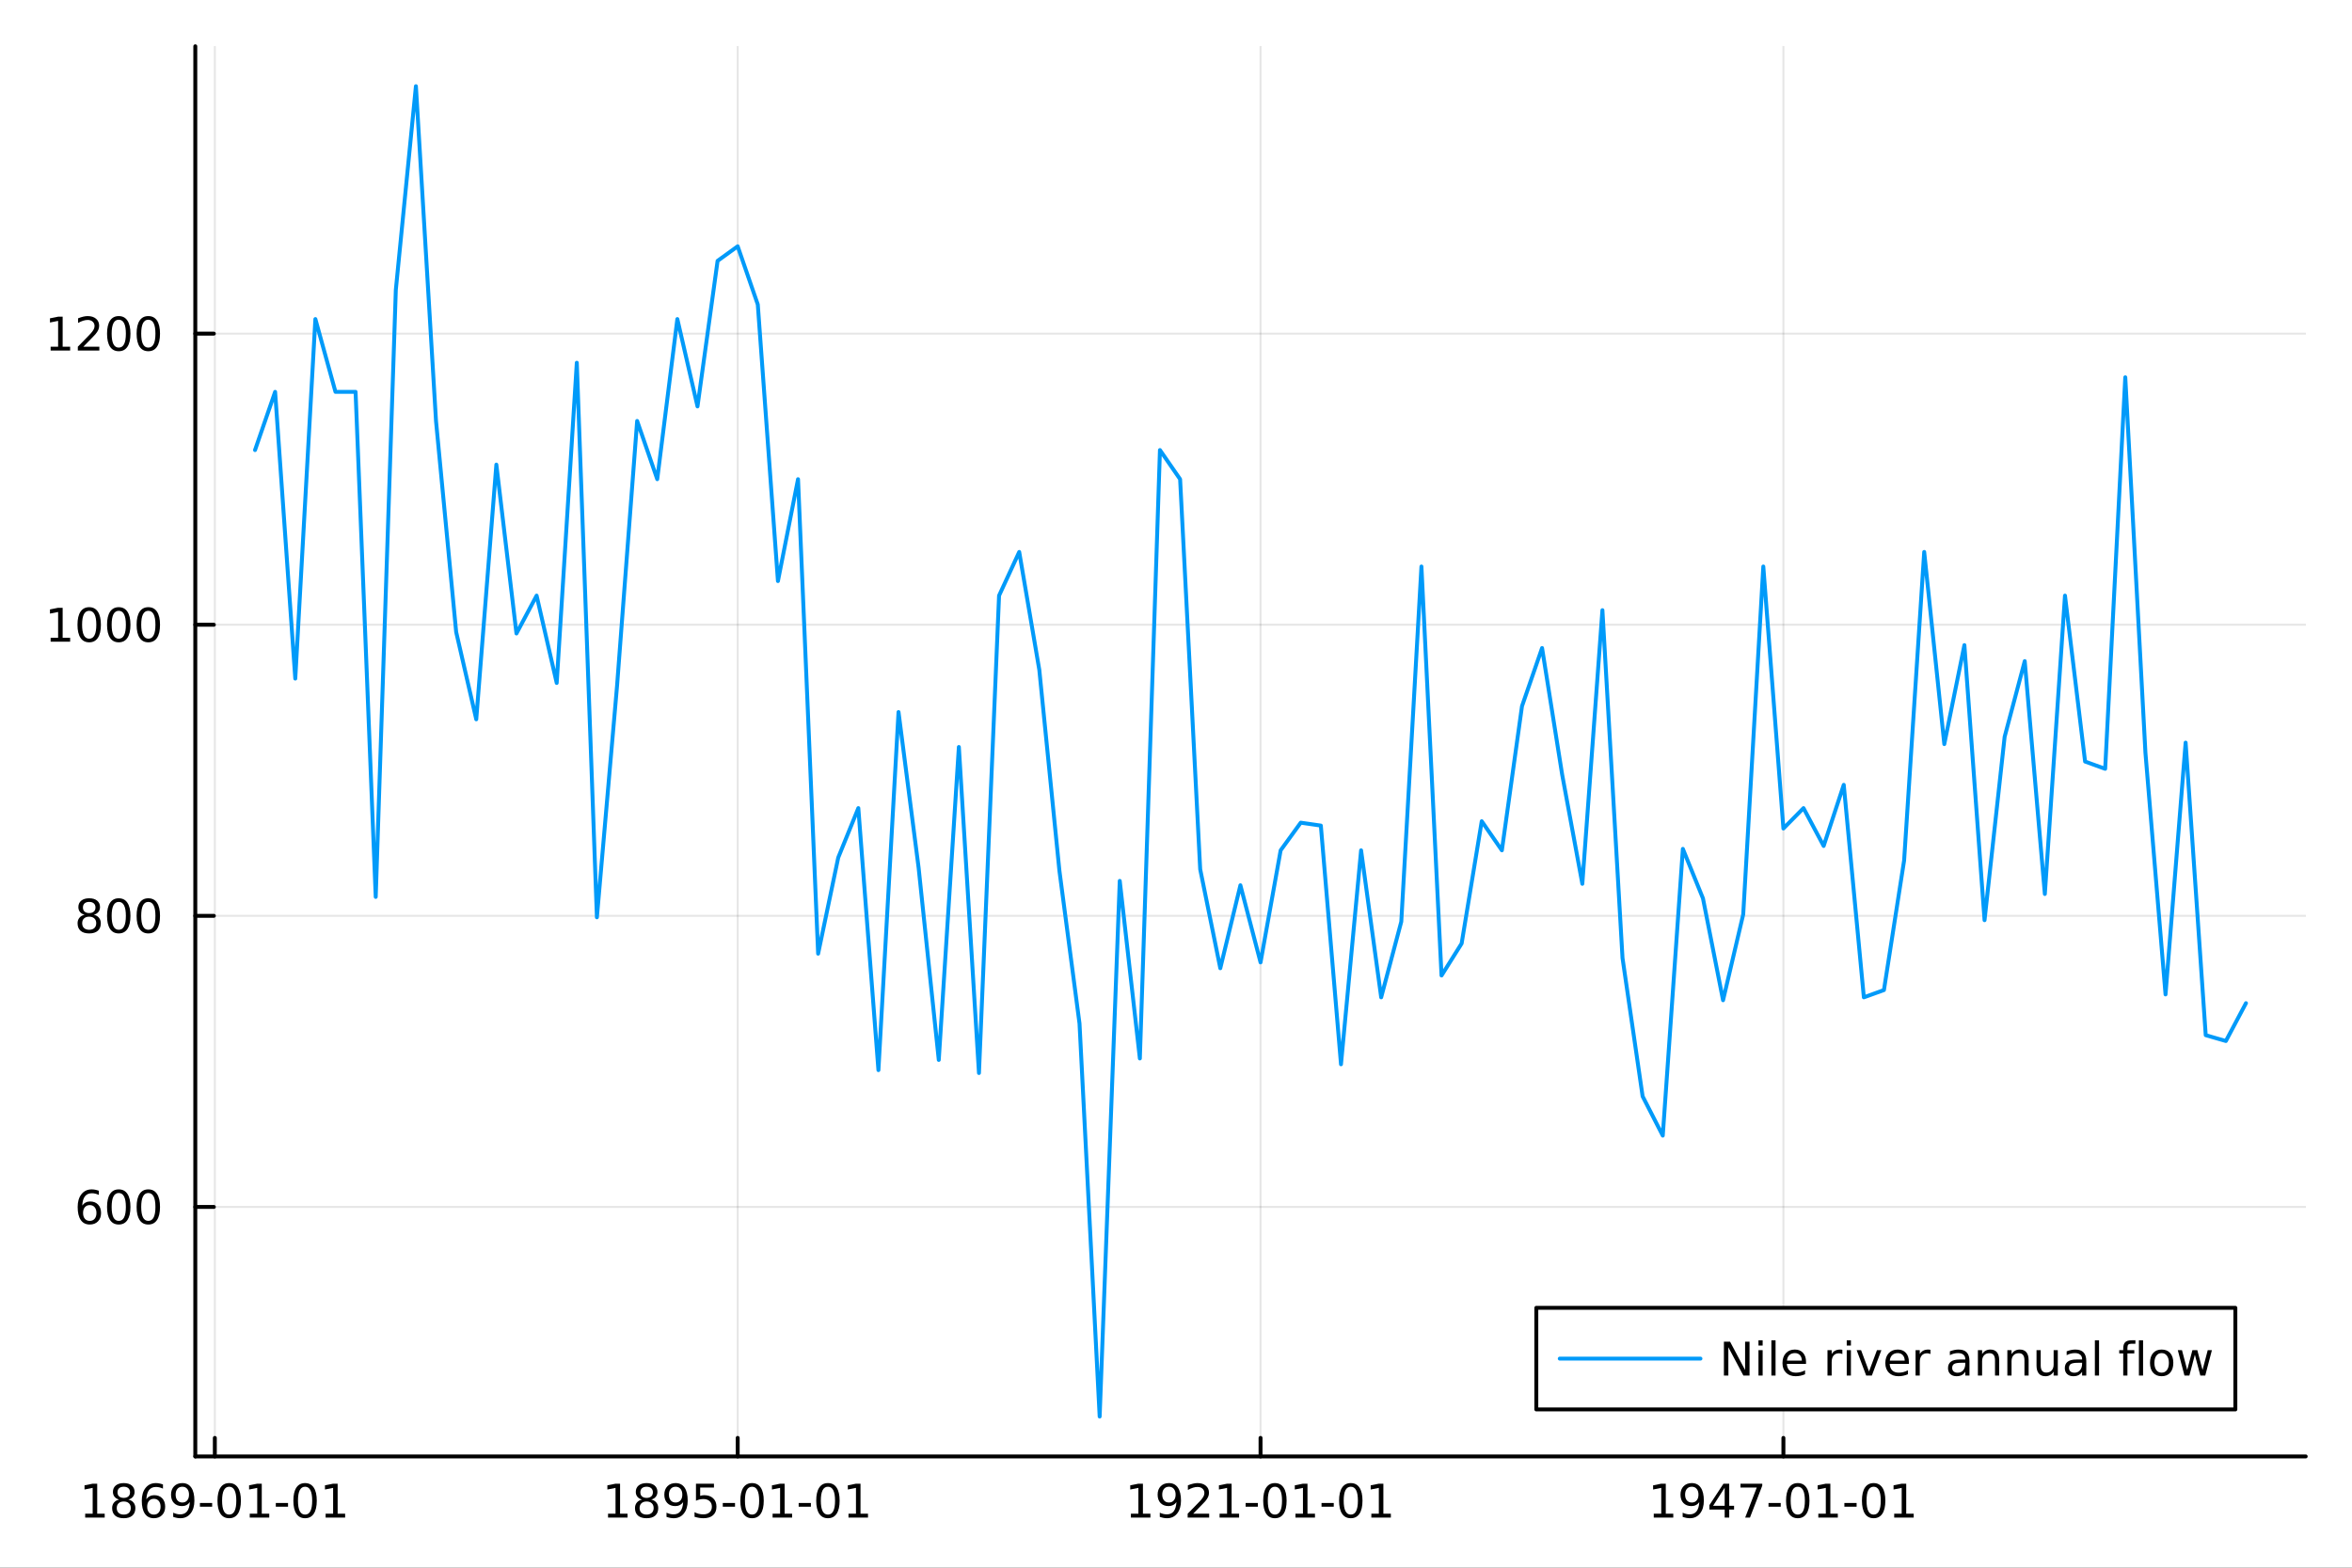 <?xml version="1.0" encoding="utf-8"?>
<svg xmlns="http://www.w3.org/2000/svg" xmlns:xlink="http://www.w3.org/1999/xlink" width="600" height="400" viewBox="0 0 2400 1600">
<rect x="0" y="0" width="2400" height="1600" fill="#333333" stroke="none"/>
<defs>
  <clipPath id="clip000">
    <rect x="0" y="0" width="2400" height="1600"/>
  </clipPath>
</defs>
<path clip-path="url(#clip000)" d="M0 1600 L2400 1600 L2400 0 L0 0  Z" fill="#ffffff" fill-rule="evenodd" fill-opacity="1"/>
<defs>
  <clipPath id="clip001">
    <rect x="480" y="0" width="1681" height="1600"/>
  </clipPath>
</defs>
<path clip-path="url(#clip000)" d="M199.283 1486.45 L2352.76 1486.45 L2352.76 47.244 L199.283 47.244  Z" fill="#ffffff" fill-rule="evenodd" fill-opacity="1"/>
<defs>
  <clipPath id="clip002">
    <rect x="199" y="47" width="2154" height="1440"/>
  </clipPath>
</defs>
<polyline clip-path="url(#clip002)" style="stroke:#000000; stroke-linecap:round; stroke-linejoin:round; stroke-width:2; stroke-opacity:0.1; fill:none" points="219.216,1486.45 219.216,47.244 "/>
<polyline clip-path="url(#clip002)" style="stroke:#000000; stroke-linecap:round; stroke-linejoin:round; stroke-width:2; stroke-opacity:0.1; fill:none" points="752.745,1486.45 752.745,47.244 "/>
<polyline clip-path="url(#clip002)" style="stroke:#000000; stroke-linecap:round; stroke-linejoin:round; stroke-width:2; stroke-opacity:0.1; fill:none" points="1286.27,1486.45 1286.27,47.244 "/>
<polyline clip-path="url(#clip002)" style="stroke:#000000; stroke-linecap:round; stroke-linejoin:round; stroke-width:2; stroke-opacity:0.1; fill:none" points="1819.8,1486.45 1819.8,47.244 "/>
<polyline clip-path="url(#clip002)" style="stroke:#000000; stroke-linecap:round; stroke-linejoin:round; stroke-width:2; stroke-opacity:0.1; fill:none" points="199.283,1231.8 2352.76,1231.8 "/>
<polyline clip-path="url(#clip002)" style="stroke:#000000; stroke-linecap:round; stroke-linejoin:round; stroke-width:2; stroke-opacity:0.1; fill:none" points="199.283,934.707 2352.76,934.707 "/>
<polyline clip-path="url(#clip002)" style="stroke:#000000; stroke-linecap:round; stroke-linejoin:round; stroke-width:2; stroke-opacity:0.1; fill:none" points="199.283,637.608 2352.76,637.608 "/>
<polyline clip-path="url(#clip002)" style="stroke:#000000; stroke-linecap:round; stroke-linejoin:round; stroke-width:2; stroke-opacity:0.1; fill:none" points="199.283,340.51 2352.76,340.51 "/>
<polyline clip-path="url(#clip000)" style="stroke:#000000; stroke-linecap:round; stroke-linejoin:round; stroke-width:4; stroke-opacity:1; fill:none" points="199.283,1486.45 2352.76,1486.45 "/>
<polyline clip-path="url(#clip000)" style="stroke:#000000; stroke-linecap:round; stroke-linejoin:round; stroke-width:4; stroke-opacity:1; fill:none" points="219.216,1486.45 219.216,1467.55 "/>
<polyline clip-path="url(#clip000)" style="stroke:#000000; stroke-linecap:round; stroke-linejoin:round; stroke-width:4; stroke-opacity:1; fill:none" points="752.745,1486.45 752.745,1467.55 "/>
<polyline clip-path="url(#clip000)" style="stroke:#000000; stroke-linecap:round; stroke-linejoin:round; stroke-width:4; stroke-opacity:1; fill:none" points="1286.27,1486.45 1286.27,1467.55 "/>
<polyline clip-path="url(#clip000)" style="stroke:#000000; stroke-linecap:round; stroke-linejoin:round; stroke-width:4; stroke-opacity:1; fill:none" points="1819.8,1486.45 1819.8,1467.55 "/>
<path clip-path="url(#clip000)" d="M86.925 1544.91 L94.564 1544.91 L94.564 1518.55 L86.254 1520.21 L86.254 1515.95 L94.517 1514.29 L99.193 1514.29 L99.193 1544.91 L106.832 1544.91 L106.832 1548.85 L86.925 1548.85 L86.925 1544.91 Z" fill="#000000" fill-rule="nonzero" fill-opacity="1" /><path clip-path="url(#clip000)" d="M126.276 1532.44 Q122.943 1532.44 121.022 1534.22 Q119.124 1536 119.124 1539.13 Q119.124 1542.25 121.022 1544.03 Q122.943 1545.82 126.276 1545.82 Q129.61 1545.82 131.531 1544.03 Q133.452 1542.23 133.452 1539.13 Q133.452 1536 131.531 1534.22 Q129.633 1532.44 126.276 1532.44 M121.601 1530.45 Q118.591 1529.7 116.902 1527.64 Q115.235 1525.58 115.235 1522.62 Q115.235 1518.48 118.175 1516.07 Q121.138 1513.66 126.276 1513.66 Q131.438 1513.66 134.378 1516.07 Q137.318 1518.48 137.318 1522.62 Q137.318 1525.58 135.628 1527.64 Q133.962 1529.7 130.976 1530.45 Q134.355 1531.23 136.23 1533.52 Q138.128 1535.82 138.128 1539.13 Q138.128 1544.15 135.05 1546.83 Q131.994 1549.52 126.276 1549.52 Q120.559 1549.52 117.48 1546.83 Q114.425 1544.15 114.425 1539.13 Q114.425 1535.82 116.323 1533.52 Q118.221 1531.23 121.601 1530.45 M119.888 1523.06 Q119.888 1525.75 121.554 1527.25 Q123.244 1528.76 126.276 1528.76 Q129.286 1528.76 130.976 1527.25 Q132.688 1525.75 132.688 1523.06 Q132.688 1520.38 130.976 1518.87 Q129.286 1517.37 126.276 1517.37 Q123.244 1517.37 121.554 1518.87 Q119.888 1520.38 119.888 1523.06 Z" fill="#000000" fill-rule="nonzero" fill-opacity="1" /><path clip-path="url(#clip000)" d="M157.017 1529.7 Q153.869 1529.7 152.017 1531.86 Q150.188 1534.01 150.188 1537.76 Q150.188 1541.49 152.017 1543.66 Q153.869 1545.82 157.017 1545.82 Q160.165 1545.82 161.994 1543.66 Q163.846 1541.49 163.846 1537.76 Q163.846 1534.01 161.994 1531.86 Q160.165 1529.7 157.017 1529.7 M166.299 1515.05 L166.299 1519.31 Q164.54 1518.48 162.735 1518.04 Q160.952 1517.6 159.193 1517.6 Q154.563 1517.6 152.11 1520.72 Q149.679 1523.85 149.332 1530.17 Q150.698 1528.15 152.758 1527.09 Q154.818 1526 157.295 1526 Q162.503 1526 165.512 1529.17 Q168.545 1532.32 168.545 1537.76 Q168.545 1543.08 165.397 1546.3 Q162.249 1549.52 157.017 1549.52 Q151.022 1549.52 147.85 1544.94 Q144.679 1540.33 144.679 1531.6 Q144.679 1523.41 148.568 1518.55 Q152.457 1513.66 159.008 1513.66 Q160.767 1513.66 162.549 1514.01 Q164.355 1514.36 166.299 1515.05 Z" fill="#000000" fill-rule="nonzero" fill-opacity="1" /><path clip-path="url(#clip000)" d="M176.739 1548.13 L176.739 1543.87 Q178.498 1544.7 180.304 1545.14 Q182.11 1545.58 183.846 1545.58 Q188.475 1545.58 190.906 1542.48 Q193.359 1539.36 193.707 1533.01 Q192.364 1535.01 190.304 1536.07 Q188.244 1537.13 185.744 1537.13 Q180.559 1537.13 177.526 1534.01 Q174.517 1530.86 174.517 1525.42 Q174.517 1520.1 177.665 1516.88 Q180.813 1513.66 186.045 1513.66 Q192.04 1513.66 195.188 1518.27 Q198.359 1522.85 198.359 1531.6 Q198.359 1539.77 194.471 1544.66 Q190.605 1549.52 184.054 1549.52 Q182.295 1549.52 180.489 1549.17 Q178.684 1548.82 176.739 1548.13 M186.045 1533.48 Q189.193 1533.48 191.021 1531.32 Q192.873 1529.17 192.873 1525.42 Q192.873 1521.7 191.021 1519.54 Q189.193 1517.37 186.045 1517.37 Q182.897 1517.37 181.045 1519.54 Q179.216 1521.7 179.216 1525.42 Q179.216 1529.17 181.045 1531.32 Q182.897 1533.48 186.045 1533.48 Z" fill="#000000" fill-rule="nonzero" fill-opacity="1" /><path clip-path="url(#clip000)" d="M204.008 1533.96 L216.484 1533.96 L216.484 1537.76 L204.008 1537.76 L204.008 1533.96 Z" fill="#000000" fill-rule="nonzero" fill-opacity="1" /><path clip-path="url(#clip000)" d="M233.868 1517.37 Q230.257 1517.37 228.429 1520.93 Q226.623 1524.47 226.623 1531.6 Q226.623 1538.71 228.429 1542.27 Q230.257 1545.82 233.868 1545.82 Q237.503 1545.82 239.308 1542.27 Q241.137 1538.71 241.137 1531.6 Q241.137 1524.47 239.308 1520.93 Q237.503 1517.37 233.868 1517.37 M233.868 1513.66 Q239.679 1513.66 242.734 1518.27 Q245.813 1522.85 245.813 1531.6 Q245.813 1540.33 242.734 1544.94 Q239.679 1549.52 233.868 1549.52 Q228.058 1549.52 224.98 1544.94 Q221.924 1540.33 221.924 1531.6 Q221.924 1522.85 224.98 1518.27 Q228.058 1513.66 233.868 1513.66 Z" fill="#000000" fill-rule="nonzero" fill-opacity="1" /><path clip-path="url(#clip000)" d="M254.841 1544.91 L262.479 1544.91 L262.479 1518.55 L254.169 1520.21 L254.169 1515.95 L262.433 1514.29 L267.109 1514.29 L267.109 1544.91 L274.748 1544.91 L274.748 1548.85 L254.841 1548.85 L254.841 1544.91 Z" fill="#000000" fill-rule="nonzero" fill-opacity="1" /><path clip-path="url(#clip000)" d="M281.438 1533.96 L293.914 1533.96 L293.914 1537.76 L281.438 1537.76 L281.438 1533.96 Z" fill="#000000" fill-rule="nonzero" fill-opacity="1" /><path clip-path="url(#clip000)" d="M311.299 1517.37 Q307.688 1517.37 305.859 1520.93 Q304.053 1524.47 304.053 1531.6 Q304.053 1538.71 305.859 1542.27 Q307.688 1545.82 311.299 1545.82 Q314.933 1545.82 316.738 1542.27 Q318.567 1538.71 318.567 1531.6 Q318.567 1524.47 316.738 1520.93 Q314.933 1517.37 311.299 1517.37 M311.299 1513.66 Q317.109 1513.66 320.164 1518.27 Q323.243 1522.85 323.243 1531.6 Q323.243 1540.33 320.164 1544.94 Q317.109 1549.52 311.299 1549.52 Q305.488 1549.52 302.41 1544.94 Q299.354 1540.33 299.354 1531.6 Q299.354 1522.85 302.41 1518.27 Q305.488 1513.66 311.299 1513.66 Z" fill="#000000" fill-rule="nonzero" fill-opacity="1" /><path clip-path="url(#clip000)" d="M332.271 1544.91 L339.91 1544.91 L339.91 1518.55 L331.599 1520.21 L331.599 1515.95 L339.863 1514.29 L344.539 1514.29 L344.539 1544.91 L352.178 1544.91 L352.178 1548.85 L332.271 1548.85 L332.271 1544.91 Z" fill="#000000" fill-rule="nonzero" fill-opacity="1" /><path clip-path="url(#clip000)" d="M620.454 1544.91 L628.092 1544.91 L628.092 1518.55 L619.782 1520.21 L619.782 1515.95 L628.046 1514.29 L632.722 1514.29 L632.722 1544.91 L640.361 1544.91 L640.361 1548.85 L620.454 1548.85 L620.454 1544.91 Z" fill="#000000" fill-rule="nonzero" fill-opacity="1" /><path clip-path="url(#clip000)" d="M659.805 1532.44 Q656.472 1532.44 654.551 1534.22 Q652.652 1536 652.652 1539.13 Q652.652 1542.25 654.551 1544.03 Q656.472 1545.82 659.805 1545.82 Q663.139 1545.82 665.06 1544.03 Q666.981 1542.23 666.981 1539.13 Q666.981 1536 665.06 1534.22 Q663.162 1532.44 659.805 1532.44 M655.129 1530.45 Q652.12 1529.7 650.43 1527.64 Q648.764 1525.58 648.764 1522.62 Q648.764 1518.48 651.703 1516.07 Q654.666 1513.66 659.805 1513.66 Q664.967 1513.66 667.907 1516.07 Q670.847 1518.48 670.847 1522.62 Q670.847 1525.58 669.157 1527.64 Q667.49 1529.7 664.504 1530.45 Q667.884 1531.23 669.759 1533.52 Q671.657 1535.82 671.657 1539.13 Q671.657 1544.15 668.578 1546.83 Q665.523 1549.52 659.805 1549.52 Q654.088 1549.52 651.009 1546.83 Q647.953 1544.15 647.953 1539.13 Q647.953 1535.82 649.852 1533.52 Q651.75 1531.23 655.129 1530.45 M653.416 1523.06 Q653.416 1525.75 655.083 1527.25 Q656.773 1528.76 659.805 1528.76 Q662.814 1528.76 664.504 1527.25 Q666.217 1525.75 666.217 1523.06 Q666.217 1520.38 664.504 1518.87 Q662.814 1517.37 659.805 1517.37 Q656.773 1517.37 655.083 1518.87 Q653.416 1520.38 653.416 1523.06 Z" fill="#000000" fill-rule="nonzero" fill-opacity="1" /><path clip-path="url(#clip000)" d="M680.106 1548.13 L680.106 1543.87 Q681.865 1544.7 683.671 1545.14 Q685.476 1545.58 687.212 1545.58 Q691.842 1545.58 694.273 1542.48 Q696.726 1539.36 697.074 1533.01 Q695.731 1535.01 693.671 1536.07 Q691.611 1537.13 689.111 1537.13 Q683.925 1537.13 680.893 1534.01 Q677.884 1530.86 677.884 1525.42 Q677.884 1520.1 681.032 1516.88 Q684.18 1513.66 689.412 1513.66 Q695.407 1513.66 698.555 1518.27 Q701.726 1522.85 701.726 1531.6 Q701.726 1539.77 697.837 1544.66 Q693.972 1549.52 687.421 1549.52 Q685.662 1549.52 683.856 1549.17 Q682.05 1548.82 680.106 1548.13 M689.412 1533.48 Q692.56 1533.48 694.388 1531.32 Q696.24 1529.17 696.24 1525.42 Q696.24 1521.7 694.388 1519.54 Q692.56 1517.37 689.412 1517.37 Q686.263 1517.37 684.412 1519.54 Q682.583 1521.7 682.583 1525.42 Q682.583 1529.17 684.412 1531.32 Q686.263 1533.48 689.412 1533.48 Z" fill="#000000" fill-rule="nonzero" fill-opacity="1" /><path clip-path="url(#clip000)" d="M710.175 1514.29 L728.532 1514.29 L728.532 1518.22 L714.458 1518.22 L714.458 1526.7 Q715.476 1526.35 716.495 1526.19 Q717.513 1526 718.532 1526 Q724.319 1526 727.698 1529.17 Q731.078 1532.34 731.078 1537.76 Q731.078 1543.34 727.606 1546.44 Q724.134 1549.52 717.814 1549.52 Q715.638 1549.52 713.37 1549.15 Q711.124 1548.78 708.717 1548.04 L708.717 1543.34 Q710.8 1544.47 713.023 1545.03 Q715.245 1545.58 717.722 1545.58 Q721.726 1545.58 724.064 1543.48 Q726.402 1541.37 726.402 1537.76 Q726.402 1534.15 724.064 1532.04 Q721.726 1529.94 717.722 1529.94 Q715.847 1529.94 713.972 1530.35 Q712.12 1530.77 710.175 1531.65 L710.175 1514.29 Z" fill="#000000" fill-rule="nonzero" fill-opacity="1" /><path clip-path="url(#clip000)" d="M737.536 1533.96 L750.013 1533.96 L750.013 1537.76 L737.536 1537.76 L737.536 1533.96 Z" fill="#000000" fill-rule="nonzero" fill-opacity="1" /><path clip-path="url(#clip000)" d="M767.397 1517.37 Q763.786 1517.37 761.957 1520.93 Q760.152 1524.47 760.152 1531.6 Q760.152 1538.71 761.957 1542.27 Q763.786 1545.82 767.397 1545.82 Q771.031 1545.82 772.837 1542.27 Q774.666 1538.71 774.666 1531.6 Q774.666 1524.47 772.837 1520.93 Q771.031 1517.37 767.397 1517.37 M767.397 1513.66 Q773.207 1513.66 776.263 1518.27 Q779.342 1522.85 779.342 1531.6 Q779.342 1540.33 776.263 1544.94 Q773.207 1549.52 767.397 1549.52 Q761.587 1549.52 758.508 1544.94 Q755.453 1540.33 755.453 1531.6 Q755.453 1522.85 758.508 1518.27 Q761.587 1513.66 767.397 1513.66 Z" fill="#000000" fill-rule="nonzero" fill-opacity="1" /><path clip-path="url(#clip000)" d="M788.369 1544.91 L796.008 1544.91 L796.008 1518.55 L787.698 1520.21 L787.698 1515.95 L795.962 1514.29 L800.638 1514.29 L800.638 1544.91 L808.277 1544.91 L808.277 1548.85 L788.369 1548.85 L788.369 1544.91 Z" fill="#000000" fill-rule="nonzero" fill-opacity="1" /><path clip-path="url(#clip000)" d="M814.966 1533.96 L827.443 1533.96 L827.443 1537.76 L814.966 1537.76 L814.966 1533.96 Z" fill="#000000" fill-rule="nonzero" fill-opacity="1" /><path clip-path="url(#clip000)" d="M844.827 1517.37 Q841.216 1517.37 839.388 1520.93 Q837.582 1524.47 837.582 1531.6 Q837.582 1538.71 839.388 1542.27 Q841.216 1545.82 844.827 1545.82 Q848.462 1545.82 850.267 1542.27 Q852.096 1538.71 852.096 1531.6 Q852.096 1524.47 850.267 1520.93 Q848.462 1517.37 844.827 1517.37 M844.827 1513.66 Q850.638 1513.66 853.693 1518.27 Q856.772 1522.85 856.772 1531.6 Q856.772 1540.33 853.693 1544.94 Q850.638 1549.52 844.827 1549.52 Q839.017 1549.52 835.939 1544.94 Q832.883 1540.33 832.883 1531.6 Q832.883 1522.85 835.939 1518.27 Q839.017 1513.66 844.827 1513.66 Z" fill="#000000" fill-rule="nonzero" fill-opacity="1" /><path clip-path="url(#clip000)" d="M865.799 1544.91 L873.438 1544.91 L873.438 1518.55 L865.128 1520.21 L865.128 1515.95 L873.392 1514.29 L878.068 1514.29 L878.068 1544.91 L885.707 1544.91 L885.707 1548.85 L865.799 1548.85 L865.799 1544.91 Z" fill="#000000" fill-rule="nonzero" fill-opacity="1" /><path clip-path="url(#clip000)" d="M1153.98 1544.91 L1161.62 1544.91 L1161.62 1518.55 L1153.31 1520.21 L1153.31 1515.95 L1161.57 1514.29 L1166.25 1514.29 L1166.25 1544.91 L1173.89 1544.91 L1173.89 1548.85 L1153.98 1548.85 L1153.98 1544.91 Z" fill="#000000" fill-rule="nonzero" fill-opacity="1" /><path clip-path="url(#clip000)" d="M1183.47 1548.13 L1183.47 1543.87 Q1185.23 1544.7 1187.04 1545.14 Q1188.84 1545.58 1190.58 1545.58 Q1195.21 1545.58 1197.64 1542.48 Q1200.09 1539.36 1200.44 1533.01 Q1199.1 1535.01 1197.04 1536.07 Q1194.98 1537.13 1192.48 1537.13 Q1187.29 1537.13 1184.26 1534.01 Q1181.25 1530.86 1181.25 1525.42 Q1181.25 1520.1 1184.4 1516.88 Q1187.55 1513.66 1192.78 1513.66 Q1198.77 1513.66 1201.92 1518.27 Q1205.09 1522.85 1205.09 1531.6 Q1205.09 1539.77 1201.2 1544.66 Q1197.34 1549.52 1190.79 1549.52 Q1189.03 1549.52 1187.22 1549.17 Q1185.42 1548.82 1183.47 1548.13 M1192.78 1533.48 Q1195.93 1533.48 1197.76 1531.32 Q1199.61 1529.17 1199.61 1525.42 Q1199.61 1521.7 1197.76 1519.54 Q1195.93 1517.37 1192.78 1517.37 Q1189.63 1517.37 1187.78 1519.54 Q1185.95 1521.7 1185.95 1525.42 Q1185.95 1529.17 1187.78 1531.32 Q1189.63 1533.48 1192.78 1533.48 Z" fill="#000000" fill-rule="nonzero" fill-opacity="1" /><path clip-path="url(#clip000)" d="M1217.52 1544.91 L1233.84 1544.91 L1233.84 1548.85 L1211.9 1548.85 L1211.9 1544.91 Q1214.56 1542.16 1219.14 1537.53 Q1223.75 1532.88 1224.93 1531.53 Q1227.18 1529.01 1228.06 1527.27 Q1228.96 1525.51 1228.96 1523.82 Q1228.96 1521.07 1227.01 1519.33 Q1225.09 1517.6 1221.99 1517.6 Q1219.79 1517.6 1217.34 1518.36 Q1214.91 1519.13 1212.13 1520.68 L1212.13 1515.95 Q1214.95 1514.82 1217.41 1514.24 Q1219.86 1513.66 1221.9 1513.66 Q1227.27 1513.66 1230.46 1516.35 Q1233.66 1519.03 1233.66 1523.52 Q1233.66 1525.65 1232.85 1527.57 Q1232.06 1529.47 1229.95 1532.07 Q1229.38 1532.74 1226.27 1535.95 Q1223.17 1539.15 1217.52 1544.91 Z" fill="#000000" fill-rule="nonzero" fill-opacity="1" /><path clip-path="url(#clip000)" d="M1244.47 1544.91 L1252.11 1544.91 L1252.11 1518.55 L1243.8 1520.21 L1243.8 1515.95 L1252.06 1514.29 L1256.74 1514.29 L1256.74 1544.91 L1264.38 1544.91 L1264.38 1548.85 L1244.47 1548.85 L1244.47 1544.91 Z" fill="#000000" fill-rule="nonzero" fill-opacity="1" /><path clip-path="url(#clip000)" d="M1271.06 1533.96 L1283.54 1533.96 L1283.54 1537.76 L1271.06 1537.76 L1271.06 1533.96 Z" fill="#000000" fill-rule="nonzero" fill-opacity="1" /><path clip-path="url(#clip000)" d="M1300.93 1517.37 Q1297.31 1517.37 1295.49 1520.93 Q1293.68 1524.47 1293.68 1531.6 Q1293.68 1538.71 1295.49 1542.27 Q1297.31 1545.82 1300.93 1545.82 Q1304.56 1545.82 1306.37 1542.27 Q1308.19 1538.71 1308.19 1531.6 Q1308.19 1524.47 1306.37 1520.93 Q1304.56 1517.37 1300.93 1517.37 M1300.93 1513.66 Q1306.74 1513.66 1309.79 1518.27 Q1312.87 1522.85 1312.87 1531.6 Q1312.87 1540.33 1309.79 1544.94 Q1306.74 1549.52 1300.93 1549.52 Q1295.12 1549.52 1292.04 1544.94 Q1288.98 1540.33 1288.98 1531.6 Q1288.98 1522.85 1292.04 1518.27 Q1295.12 1513.66 1300.93 1513.66 Z" fill="#000000" fill-rule="nonzero" fill-opacity="1" /><path clip-path="url(#clip000)" d="M1321.9 1544.91 L1329.54 1544.91 L1329.54 1518.55 L1321.23 1520.21 L1321.23 1515.95 L1329.49 1514.29 L1334.17 1514.29 L1334.17 1544.91 L1341.81 1544.91 L1341.81 1548.85 L1321.9 1548.85 L1321.9 1544.91 Z" fill="#000000" fill-rule="nonzero" fill-opacity="1" /><path clip-path="url(#clip000)" d="M1348.5 1533.96 L1360.97 1533.96 L1360.97 1537.76 L1348.5 1537.76 L1348.5 1533.96 Z" fill="#000000" fill-rule="nonzero" fill-opacity="1" /><path clip-path="url(#clip000)" d="M1378.36 1517.37 Q1374.74 1517.37 1372.92 1520.93 Q1371.11 1524.47 1371.11 1531.6 Q1371.11 1538.71 1372.92 1542.27 Q1374.74 1545.82 1378.36 1545.82 Q1381.99 1545.82 1383.8 1542.27 Q1385.62 1538.71 1385.62 1531.6 Q1385.62 1524.47 1383.8 1520.93 Q1381.99 1517.37 1378.36 1517.37 M1378.36 1513.66 Q1384.17 1513.66 1387.22 1518.27 Q1390.3 1522.85 1390.3 1531.6 Q1390.3 1540.33 1387.22 1544.94 Q1384.17 1549.52 1378.36 1549.52 Q1372.55 1549.52 1369.47 1544.94 Q1366.41 1540.33 1366.41 1531.6 Q1366.41 1522.85 1369.47 1518.27 Q1372.55 1513.66 1378.36 1513.66 Z" fill="#000000" fill-rule="nonzero" fill-opacity="1" /><path clip-path="url(#clip000)" d="M1399.33 1544.91 L1406.97 1544.91 L1406.97 1518.55 L1398.66 1520.21 L1398.66 1515.95 L1406.92 1514.29 L1411.6 1514.29 L1411.6 1544.91 L1419.24 1544.91 L1419.24 1548.85 L1399.33 1548.85 L1399.33 1544.91 Z" fill="#000000" fill-rule="nonzero" fill-opacity="1" /><path clip-path="url(#clip000)" d="M1687.51 1544.91 L1695.15 1544.91 L1695.15 1518.55 L1686.84 1520.21 L1686.84 1515.95 L1695.1 1514.29 L1699.78 1514.29 L1699.78 1544.91 L1707.42 1544.91 L1707.42 1548.85 L1687.51 1548.85 L1687.51 1544.91 Z" fill="#000000" fill-rule="nonzero" fill-opacity="1" /><path clip-path="url(#clip000)" d="M1717 1548.13 L1717 1543.87 Q1718.76 1544.7 1720.57 1545.14 Q1722.37 1545.58 1724.11 1545.58 Q1728.74 1545.58 1731.17 1542.48 Q1733.62 1539.36 1733.97 1533.01 Q1732.63 1535.01 1730.57 1536.07 Q1728.51 1537.13 1726.01 1537.13 Q1720.82 1537.13 1717.79 1534.01 Q1714.78 1530.86 1714.78 1525.42 Q1714.78 1520.1 1717.93 1516.88 Q1721.08 1513.66 1726.31 1513.66 Q1732.3 1513.66 1735.45 1518.27 Q1738.62 1522.85 1738.62 1531.6 Q1738.62 1539.77 1734.73 1544.66 Q1730.87 1549.52 1724.32 1549.52 Q1722.56 1549.52 1720.75 1549.17 Q1718.95 1548.82 1717 1548.13 M1726.31 1533.48 Q1729.46 1533.48 1731.28 1531.32 Q1733.14 1529.17 1733.14 1525.42 Q1733.14 1521.7 1731.28 1519.54 Q1729.46 1517.37 1726.31 1517.37 Q1723.16 1517.37 1721.31 1519.54 Q1719.48 1521.7 1719.48 1525.42 Q1719.48 1529.17 1721.31 1531.32 Q1723.16 1533.48 1726.31 1533.48 Z" fill="#000000" fill-rule="nonzero" fill-opacity="1" /><path clip-path="url(#clip000)" d="M1759.87 1518.36 L1748.07 1536.81 L1759.87 1536.81 L1759.87 1518.36 M1758.64 1514.29 L1764.52 1514.29 L1764.52 1536.81 L1769.46 1536.81 L1769.46 1540.7 L1764.52 1540.7 L1764.52 1548.85 L1759.87 1548.85 L1759.87 1540.7 L1744.27 1540.7 L1744.27 1536.19 L1758.64 1514.29 Z" fill="#000000" fill-rule="nonzero" fill-opacity="1" /><path clip-path="url(#clip000)" d="M1776.01 1514.29 L1798.23 1514.29 L1798.23 1516.28 L1785.68 1548.85 L1780.8 1548.85 L1792.6 1518.22 L1776.01 1518.22 L1776.01 1514.29 Z" fill="#000000" fill-rule="nonzero" fill-opacity="1" /><path clip-path="url(#clip000)" d="M1804.59 1533.96 L1817.07 1533.96 L1817.07 1537.76 L1804.59 1537.76 L1804.59 1533.96 Z" fill="#000000" fill-rule="nonzero" fill-opacity="1" /><path clip-path="url(#clip000)" d="M1834.45 1517.37 Q1830.84 1517.37 1829.01 1520.93 Q1827.21 1524.47 1827.21 1531.6 Q1827.21 1538.71 1829.01 1542.27 Q1830.84 1545.82 1834.45 1545.82 Q1838.09 1545.82 1839.89 1542.27 Q1841.72 1538.71 1841.72 1531.6 Q1841.72 1524.47 1839.89 1520.93 Q1838.09 1517.37 1834.45 1517.37 M1834.45 1513.66 Q1840.26 1513.66 1843.32 1518.27 Q1846.4 1522.85 1846.4 1531.6 Q1846.4 1540.33 1843.32 1544.94 Q1840.26 1549.52 1834.45 1549.52 Q1828.64 1549.52 1825.57 1544.94 Q1822.51 1540.33 1822.51 1531.6 Q1822.51 1522.85 1825.57 1518.27 Q1828.64 1513.66 1834.45 1513.66 Z" fill="#000000" fill-rule="nonzero" fill-opacity="1" /><path clip-path="url(#clip000)" d="M1855.43 1544.91 L1863.07 1544.91 L1863.07 1518.55 L1854.76 1520.21 L1854.76 1515.95 L1863.02 1514.29 L1867.7 1514.29 L1867.7 1544.91 L1875.33 1544.91 L1875.33 1548.85 L1855.43 1548.85 L1855.43 1544.91 Z" fill="#000000" fill-rule="nonzero" fill-opacity="1" /><path clip-path="url(#clip000)" d="M1882.02 1533.96 L1894.5 1533.96 L1894.5 1537.76 L1882.02 1537.76 L1882.02 1533.96 Z" fill="#000000" fill-rule="nonzero" fill-opacity="1" /><path clip-path="url(#clip000)" d="M1911.88 1517.37 Q1908.27 1517.37 1906.45 1520.93 Q1904.64 1524.47 1904.64 1531.6 Q1904.64 1538.71 1906.45 1542.27 Q1908.27 1545.82 1911.88 1545.82 Q1915.52 1545.82 1917.32 1542.27 Q1919.15 1538.71 1919.15 1531.6 Q1919.15 1524.47 1917.32 1520.93 Q1915.52 1517.37 1911.88 1517.37 M1911.88 1513.66 Q1917.69 1513.66 1920.75 1518.27 Q1923.83 1522.85 1923.83 1531.6 Q1923.83 1540.33 1920.75 1544.94 Q1917.69 1549.52 1911.88 1549.52 Q1906.07 1549.52 1903 1544.94 Q1899.94 1540.33 1899.94 1531.6 Q1899.94 1522.85 1903 1518.27 Q1906.07 1513.66 1911.88 1513.66 Z" fill="#000000" fill-rule="nonzero" fill-opacity="1" /><path clip-path="url(#clip000)" d="M1932.86 1544.91 L1940.5 1544.91 L1940.5 1518.55 L1932.19 1520.21 L1932.19 1515.95 L1940.45 1514.29 L1945.13 1514.29 L1945.13 1544.91 L1952.76 1544.91 L1952.76 1548.85 L1932.86 1548.85 L1932.86 1544.91 Z" fill="#000000" fill-rule="nonzero" fill-opacity="1" /><polyline clip-path="url(#clip000)" style="stroke:#000000; stroke-linecap:round; stroke-linejoin:round; stroke-width:4; stroke-opacity:1; fill:none" points="199.283,1486.45 199.283,47.244 "/>
<polyline clip-path="url(#clip000)" style="stroke:#000000; stroke-linecap:round; stroke-linejoin:round; stroke-width:4; stroke-opacity:1; fill:none" points="199.283,1231.8 218.181,1231.8 "/>
<polyline clip-path="url(#clip000)" style="stroke:#000000; stroke-linecap:round; stroke-linejoin:round; stroke-width:4; stroke-opacity:1; fill:none" points="199.283,934.707 218.181,934.707 "/>
<polyline clip-path="url(#clip000)" style="stroke:#000000; stroke-linecap:round; stroke-linejoin:round; stroke-width:4; stroke-opacity:1; fill:none" points="199.283,637.608 218.181,637.608 "/>
<polyline clip-path="url(#clip000)" style="stroke:#000000; stroke-linecap:round; stroke-linejoin:round; stroke-width:4; stroke-opacity:1; fill:none" points="199.283,340.51 218.181,340.51 "/>
<path clip-path="url(#clip000)" d="M91.594 1229.94 Q88.446 1229.94 86.594 1232.09 Q84.765 1234.25 84.765 1238 Q84.765 1241.72 86.594 1243.9 Q88.446 1246.05 91.594 1246.05 Q94.742 1246.05 96.571 1243.9 Q98.422 1241.72 98.422 1238 Q98.422 1234.25 96.571 1232.09 Q94.742 1229.94 91.594 1229.94 M100.876 1215.29 L100.876 1219.55 Q99.117 1218.71 97.311 1218.27 Q95.529 1217.84 93.77 1217.84 Q89.14 1217.84 86.686 1220.96 Q84.256 1224.09 83.909 1230.4 Q85.274 1228.39 87.335 1227.33 Q89.395 1226.24 91.871 1226.24 Q97.08 1226.24 100.089 1229.41 Q103.121 1232.56 103.121 1238 Q103.121 1243.32 99.973 1246.54 Q96.825 1249.76 91.594 1249.76 Q85.598 1249.76 82.427 1245.17 Q79.256 1240.57 79.256 1231.84 Q79.256 1223.65 83.145 1218.78 Q87.034 1213.9 93.585 1213.9 Q95.344 1213.9 97.126 1214.25 Q98.932 1214.59 100.876 1215.29 Z" fill="#000000" fill-rule="nonzero" fill-opacity="1" /><path clip-path="url(#clip000)" d="M121.177 1217.6 Q117.566 1217.6 115.737 1221.17 Q113.932 1224.71 113.932 1231.84 Q113.932 1238.95 115.737 1242.51 Q117.566 1246.05 121.177 1246.05 Q124.811 1246.05 126.617 1242.51 Q128.445 1238.95 128.445 1231.84 Q128.445 1224.71 126.617 1221.17 Q124.811 1217.6 121.177 1217.6 M121.177 1213.9 Q126.987 1213.9 130.043 1218.51 Q133.121 1223.09 133.121 1231.84 Q133.121 1240.57 130.043 1245.17 Q126.987 1249.76 121.177 1249.76 Q115.367 1249.76 112.288 1245.17 Q109.233 1240.57 109.233 1231.84 Q109.233 1223.09 112.288 1218.51 Q115.367 1213.9 121.177 1213.9 Z" fill="#000000" fill-rule="nonzero" fill-opacity="1" /><path clip-path="url(#clip000)" d="M151.339 1217.6 Q147.728 1217.6 145.899 1221.17 Q144.093 1224.71 144.093 1231.84 Q144.093 1238.95 145.899 1242.51 Q147.728 1246.05 151.339 1246.05 Q154.973 1246.05 156.779 1242.51 Q158.607 1238.95 158.607 1231.84 Q158.607 1224.71 156.779 1221.17 Q154.973 1217.6 151.339 1217.6 M151.339 1213.9 Q157.149 1213.9 160.205 1218.51 Q163.283 1223.09 163.283 1231.84 Q163.283 1240.57 160.205 1245.17 Q157.149 1249.76 151.339 1249.76 Q145.529 1249.76 142.45 1245.17 Q139.394 1240.57 139.394 1231.84 Q139.394 1223.09 142.45 1218.51 Q145.529 1213.9 151.339 1213.9 Z" fill="#000000" fill-rule="nonzero" fill-opacity="1" /><path clip-path="url(#clip000)" d="M91.015 935.575 Q87.682 935.575 85.76 937.357 Q83.862 939.139 83.862 942.264 Q83.862 945.389 85.76 947.172 Q87.682 948.954 91.015 948.954 Q94.348 948.954 96.27 947.172 Q98.191 945.366 98.191 942.264 Q98.191 939.139 96.27 937.357 Q94.371 935.575 91.015 935.575 M86.339 933.584 Q83.33 932.843 81.64 930.783 Q79.974 928.723 79.974 925.76 Q79.974 921.616 82.913 919.209 Q85.876 916.802 91.015 916.802 Q96.177 916.802 99.117 919.209 Q102.057 921.616 102.057 925.76 Q102.057 928.723 100.367 930.783 Q98.7 932.843 95.714 933.584 Q99.094 934.371 100.969 936.663 Q102.867 938.954 102.867 942.264 Q102.867 947.287 99.788 949.973 Q96.733 952.658 91.015 952.658 Q85.297 952.658 82.219 949.973 Q79.163 947.287 79.163 942.264 Q79.163 938.954 81.061 936.663 Q82.96 934.371 86.339 933.584 M84.626 926.2 Q84.626 928.885 86.293 930.389 Q87.983 931.894 91.015 931.894 Q94.024 931.894 95.714 930.389 Q97.427 928.885 97.427 926.2 Q97.427 923.514 95.714 922.01 Q94.024 920.505 91.015 920.505 Q87.983 920.505 86.293 922.01 Q84.626 923.514 84.626 926.2 Z" fill="#000000" fill-rule="nonzero" fill-opacity="1" /><path clip-path="url(#clip000)" d="M121.177 920.505 Q117.566 920.505 115.737 924.07 Q113.932 927.612 113.932 934.741 Q113.932 941.848 115.737 945.413 Q117.566 948.954 121.177 948.954 Q124.811 948.954 126.617 945.413 Q128.445 941.848 128.445 934.741 Q128.445 927.612 126.617 924.07 Q124.811 920.505 121.177 920.505 M121.177 916.802 Q126.987 916.802 130.043 921.408 Q133.121 925.991 133.121 934.741 Q133.121 943.468 130.043 948.075 Q126.987 952.658 121.177 952.658 Q115.367 952.658 112.288 948.075 Q109.233 943.468 109.233 934.741 Q109.233 925.991 112.288 921.408 Q115.367 916.802 121.177 916.802 Z" fill="#000000" fill-rule="nonzero" fill-opacity="1" /><path clip-path="url(#clip000)" d="M151.339 920.505 Q147.728 920.505 145.899 924.07 Q144.093 927.612 144.093 934.741 Q144.093 941.848 145.899 945.413 Q147.728 948.954 151.339 948.954 Q154.973 948.954 156.779 945.413 Q158.607 941.848 158.607 934.741 Q158.607 927.612 156.779 924.07 Q154.973 920.505 151.339 920.505 M151.339 916.802 Q157.149 916.802 160.205 921.408 Q163.283 925.991 163.283 934.741 Q163.283 943.468 160.205 948.075 Q157.149 952.658 151.339 952.658 Q145.529 952.658 142.45 948.075 Q139.394 943.468 139.394 934.741 Q139.394 925.991 142.45 921.408 Q145.529 916.802 151.339 916.802 Z" fill="#000000" fill-rule="nonzero" fill-opacity="1" /><path clip-path="url(#clip000)" d="M51.663 650.953 L59.302 650.953 L59.302 624.587 L50.992 626.254 L50.992 621.995 L59.256 620.328 L63.932 620.328 L63.932 650.953 L71.571 650.953 L71.571 654.888 L51.663 654.888 L51.663 650.953 Z" fill="#000000" fill-rule="nonzero" fill-opacity="1" /><path clip-path="url(#clip000)" d="M91.015 623.407 Q87.404 623.407 85.575 626.972 Q83.77 630.513 83.77 637.643 Q83.77 644.749 85.575 648.314 Q87.404 651.856 91.015 651.856 Q94.649 651.856 96.455 648.314 Q98.284 644.749 98.284 637.643 Q98.284 630.513 96.455 626.972 Q94.649 623.407 91.015 623.407 M91.015 619.703 Q96.825 619.703 99.881 624.31 Q102.959 628.893 102.959 637.643 Q102.959 646.37 99.881 650.976 Q96.825 655.559 91.015 655.559 Q85.205 655.559 82.126 650.976 Q79.071 646.37 79.071 637.643 Q79.071 628.893 82.126 624.31 Q85.205 619.703 91.015 619.703 Z" fill="#000000" fill-rule="nonzero" fill-opacity="1" /><path clip-path="url(#clip000)" d="M121.177 623.407 Q117.566 623.407 115.737 626.972 Q113.932 630.513 113.932 637.643 Q113.932 644.749 115.737 648.314 Q117.566 651.856 121.177 651.856 Q124.811 651.856 126.617 648.314 Q128.445 644.749 128.445 637.643 Q128.445 630.513 126.617 626.972 Q124.811 623.407 121.177 623.407 M121.177 619.703 Q126.987 619.703 130.043 624.31 Q133.121 628.893 133.121 637.643 Q133.121 646.37 130.043 650.976 Q126.987 655.559 121.177 655.559 Q115.367 655.559 112.288 650.976 Q109.233 646.37 109.233 637.643 Q109.233 628.893 112.288 624.31 Q115.367 619.703 121.177 619.703 Z" fill="#000000" fill-rule="nonzero" fill-opacity="1" /><path clip-path="url(#clip000)" d="M151.339 623.407 Q147.728 623.407 145.899 626.972 Q144.093 630.513 144.093 637.643 Q144.093 644.749 145.899 648.314 Q147.728 651.856 151.339 651.856 Q154.973 651.856 156.779 648.314 Q158.607 644.749 158.607 637.643 Q158.607 630.513 156.779 626.972 Q154.973 623.407 151.339 623.407 M151.339 619.703 Q157.149 619.703 160.205 624.31 Q163.283 628.893 163.283 637.643 Q163.283 646.37 160.205 650.976 Q157.149 655.559 151.339 655.559 Q145.529 655.559 142.45 650.976 Q139.394 646.37 139.394 637.643 Q139.394 628.893 142.45 624.31 Q145.529 619.703 151.339 619.703 Z" fill="#000000" fill-rule="nonzero" fill-opacity="1" /><path clip-path="url(#clip000)" d="M51.663 353.855 L59.302 353.855 L59.302 327.489 L50.992 329.156 L50.992 324.897 L59.256 323.23 L63.932 323.23 L63.932 353.855 L71.571 353.855 L71.571 357.79 L51.663 357.79 L51.663 353.855 Z" fill="#000000" fill-rule="nonzero" fill-opacity="1" /><path clip-path="url(#clip000)" d="M85.043 353.855 L101.362 353.855 L101.362 357.79 L79.418 357.79 L79.418 353.855 Q82.08 351.1 86.663 346.47 Q91.27 341.818 92.45 340.475 Q94.696 337.952 95.575 336.216 Q96.478 334.457 96.478 332.767 Q96.478 330.012 94.534 328.276 Q92.612 326.54 89.51 326.54 Q87.311 326.54 84.858 327.304 Q82.427 328.068 79.649 329.619 L79.649 324.897 Q82.473 323.762 84.927 323.184 Q87.381 322.605 89.418 322.605 Q94.788 322.605 97.983 325.29 Q101.177 327.975 101.177 332.466 Q101.177 334.596 100.367 336.517 Q99.58 338.415 97.473 341.008 Q96.895 341.679 93.793 344.896 Q90.691 348.091 85.043 353.855 Z" fill="#000000" fill-rule="nonzero" fill-opacity="1" /><path clip-path="url(#clip000)" d="M121.177 326.309 Q117.566 326.309 115.737 329.873 Q113.932 333.415 113.932 340.545 Q113.932 347.651 115.737 351.216 Q117.566 354.757 121.177 354.757 Q124.811 354.757 126.617 351.216 Q128.445 347.651 128.445 340.545 Q128.445 333.415 126.617 329.873 Q124.811 326.309 121.177 326.309 M121.177 322.605 Q126.987 322.605 130.043 327.211 Q133.121 331.795 133.121 340.545 Q133.121 349.271 130.043 353.878 Q126.987 358.461 121.177 358.461 Q115.367 358.461 112.288 353.878 Q109.233 349.271 109.233 340.545 Q109.233 331.795 112.288 327.211 Q115.367 322.605 121.177 322.605 Z" fill="#000000" fill-rule="nonzero" fill-opacity="1" /><path clip-path="url(#clip000)" d="M151.339 326.309 Q147.728 326.309 145.899 329.873 Q144.093 333.415 144.093 340.545 Q144.093 347.651 145.899 351.216 Q147.728 354.757 151.339 354.757 Q154.973 354.757 156.779 351.216 Q158.607 347.651 158.607 340.545 Q158.607 333.415 156.779 329.873 Q154.973 326.309 151.339 326.309 M151.339 322.605 Q157.149 322.605 160.205 327.211 Q163.283 331.795 163.283 340.545 Q163.283 349.271 160.205 353.878 Q157.149 358.461 151.339 358.461 Q145.529 358.461 142.45 353.878 Q139.394 349.271 139.394 340.545 Q139.394 331.795 142.45 327.211 Q145.529 322.605 151.339 322.605 Z" fill="#000000" fill-rule="nonzero" fill-opacity="1" /><polyline clip-path="url(#clip002)" style="stroke:#009af9; stroke-linecap:round; stroke-linejoin:round; stroke-width:4; stroke-opacity:1; fill:none" points="260.231,459.349 280.738,399.93 301.301,692.571 321.809,325.655 342.316,399.93 362.824,399.93 383.387,915.395 403.894,295.945 424.402,87.976 444.909,429.639 465.473,645.036 485.98,734.165 506.488,474.204 526.995,646.521 547.558,607.898 568.066,697.028 588.573,370.22 609.081,936.192 629.644,699.999 650.151,429.639 670.659,489.059 691.166,325.655 711.73,414.784 732.237,266.235 752.745,251.38 773.252,310.8 793.815,593.043 814.323,489.059 834.83,973.329 855.338,875.287 875.845,824.78 896.352,1092.17 916.86,726.738 937.367,885.685 957.931,1081.77 978.438,762.39 998.945,1095.14 1019.45,607.898 1040.02,563.334 1060.52,683.658 1081.03,888.656 1101.54,1044.63 1122.1,1445.72 1142.61,899.055 1163.12,1080.28 1183.62,459.349 1204.19,489.059 1224.69,887.171 1245.2,988.184 1265.71,903.511 1286.27,982.242 1306.78,867.859 1327.29,839.635 1347.8,842.606 1368.36,1086.23 1388.87,867.859 1409.37,1017.89 1429.88,940.649 1450.44,578.189 1470.95,995.612 1491.46,962.931 1511.97,838.15 1532.53,867.859 1553.04,720.796 1573.54,661.376 1594.05,790.614 1614.62,902.026 1635.12,622.753 1655.63,977.786 1676.14,1118.91 1696.7,1159.02 1717.21,866.374 1737.72,916.881 1758.22,1020.87 1778.79,933.221 1799.29,578.189 1819.8,845.577 1840.31,824.78 1860.87,863.403 1881.38,801.012 1901.89,1017.89 1922.39,1010.47 1942.96,878.258 1963.47,563.334 1983.97,759.419 2004.48,658.405 2025.04,939.163 2045.55,751.991 2066.06,674.745 2086.57,912.424 2107.13,607.898 2127.64,777.244 2148.14,784.672 2168.65,385.075 2189.22,768.331 2209.72,1014.92 2230.23,757.933 2250.74,1056.52 2271.3,1062.46 2291.81,1023.84 "/>
<path clip-path="url(#clip000)" d="M1567.67 1438.47 L2280.97 1438.47 L2280.97 1334.79 L1567.67 1334.79  Z" fill="#ffffff" fill-rule="evenodd" fill-opacity="1"/>
<polyline clip-path="url(#clip000)" style="stroke:#000000; stroke-linecap:round; stroke-linejoin:round; stroke-width:4; stroke-opacity:1; fill:none" points="1567.67,1438.47 2280.97,1438.47 2280.97,1334.79 1567.67,1334.79 1567.67,1438.47 "/>
<polyline clip-path="url(#clip000)" style="stroke:#009af9; stroke-linecap:round; stroke-linejoin:round; stroke-width:4; stroke-opacity:1; fill:none" points="1591.59,1386.63 1735.16,1386.63 "/>
<path clip-path="url(#clip000)" d="M1759.09 1369.35 L1765.38 1369.35 L1780.71 1398.27 L1780.71 1369.35 L1785.24 1369.35 L1785.24 1403.91 L1778.95 1403.91 L1763.62 1375 L1763.62 1403.91 L1759.09 1403.91 L1759.09 1369.35 Z" fill="#000000" fill-rule="nonzero" fill-opacity="1" /><path clip-path="url(#clip000)" d="M1794.36 1377.99 L1798.62 1377.99 L1798.62 1403.91 L1794.36 1403.91 L1794.36 1377.99 M1794.36 1367.9 L1798.62 1367.9 L1798.62 1373.29 L1794.36 1373.29 L1794.36 1367.9 Z" fill="#000000" fill-rule="nonzero" fill-opacity="1" /><path clip-path="url(#clip000)" d="M1807.53 1367.9 L1811.79 1367.9 L1811.79 1403.91 L1807.53 1403.91 L1807.53 1367.9 Z" fill="#000000" fill-rule="nonzero" fill-opacity="1" /><path clip-path="url(#clip000)" d="M1842.88 1389.89 L1842.88 1391.97 L1823.3 1391.97 Q1823.58 1396.37 1825.94 1398.68 Q1828.32 1400.97 1832.56 1400.97 Q1835.01 1400.97 1837.3 1400.37 Q1839.62 1399.77 1841.89 1398.57 L1841.89 1402.59 Q1839.59 1403.57 1837.19 1404.08 Q1834.78 1404.59 1832.3 1404.59 Q1826.1 1404.59 1822.47 1400.97 Q1818.85 1397.36 1818.85 1391.21 Q1818.85 1384.84 1822.28 1381.11 Q1825.73 1377.36 1831.56 1377.36 Q1836.79 1377.36 1839.83 1380.74 Q1842.88 1384.1 1842.88 1389.89 M1838.62 1388.64 Q1838.58 1385.14 1836.65 1383.06 Q1834.76 1380.97 1831.61 1380.97 Q1828.04 1380.97 1825.89 1382.99 Q1823.76 1385 1823.44 1388.66 L1838.62 1388.64 Z" fill="#000000" fill-rule="nonzero" fill-opacity="1" /><path clip-path="url(#clip000)" d="M1879.96 1381.97 Q1879.25 1381.55 1878.39 1381.37 Q1877.56 1381.16 1876.54 1381.16 Q1872.93 1381.16 1870.98 1383.52 Q1869.06 1385.86 1869.06 1390.26 L1869.06 1403.91 L1864.78 1403.91 L1864.78 1377.99 L1869.06 1377.99 L1869.06 1382.02 Q1870.4 1379.66 1872.56 1378.52 Q1874.71 1377.36 1877.79 1377.36 Q1878.23 1377.36 1878.76 1377.43 Q1879.29 1377.48 1879.94 1377.6 L1879.96 1381.97 Z" fill="#000000" fill-rule="nonzero" fill-opacity="1" /><path clip-path="url(#clip000)" d="M1884.43 1377.99 L1888.69 1377.99 L1888.69 1403.91 L1884.43 1403.91 L1884.43 1377.99 M1884.43 1367.9 L1888.69 1367.9 L1888.69 1373.29 L1884.43 1373.29 L1884.43 1367.9 Z" fill="#000000" fill-rule="nonzero" fill-opacity="1" /><path clip-path="url(#clip000)" d="M1894.55 1377.99 L1899.06 1377.99 L1907.16 1399.75 L1915.27 1377.99 L1919.78 1377.99 L1910.06 1403.91 L1904.27 1403.91 L1894.55 1377.99 Z" fill="#000000" fill-rule="nonzero" fill-opacity="1" /><path clip-path="url(#clip000)" d="M1947.83 1389.89 L1947.83 1391.97 L1928.25 1391.97 Q1928.53 1396.37 1930.89 1398.68 Q1933.27 1400.97 1937.51 1400.97 Q1939.96 1400.97 1942.26 1400.37 Q1944.57 1399.77 1946.84 1398.57 L1946.84 1402.59 Q1944.55 1403.57 1942.14 1404.08 Q1939.73 1404.59 1937.26 1404.59 Q1931.05 1404.59 1927.42 1400.97 Q1923.81 1397.36 1923.81 1391.21 Q1923.81 1384.84 1927.23 1381.11 Q1930.68 1377.36 1936.52 1377.36 Q1941.75 1377.36 1944.78 1380.74 Q1947.83 1384.1 1947.83 1389.89 M1943.58 1388.64 Q1943.53 1385.14 1941.61 1383.06 Q1939.71 1380.97 1936.56 1380.97 Q1933 1380.97 1930.84 1382.99 Q1928.71 1385 1928.39 1388.66 L1943.58 1388.64 Z" fill="#000000" fill-rule="nonzero" fill-opacity="1" /><path clip-path="url(#clip000)" d="M1969.85 1381.97 Q1969.13 1381.55 1968.27 1381.37 Q1967.44 1381.16 1966.42 1381.16 Q1962.81 1381.16 1960.87 1383.52 Q1958.95 1385.86 1958.95 1390.26 L1958.95 1403.91 L1954.66 1403.91 L1954.66 1377.99 L1958.95 1377.99 L1958.95 1382.02 Q1960.29 1379.66 1962.44 1378.52 Q1964.59 1377.36 1967.67 1377.36 Q1968.11 1377.36 1968.64 1377.43 Q1969.18 1377.48 1969.83 1377.6 L1969.85 1381.97 Z" fill="#000000" fill-rule="nonzero" fill-opacity="1" /><path clip-path="url(#clip000)" d="M2001.17 1390.88 Q1996.01 1390.88 1994.02 1392.06 Q1992.02 1393.24 1992.02 1396.09 Q1992.02 1398.36 1993.51 1399.7 Q1995.01 1401.02 1997.58 1401.02 Q2001.12 1401.02 2003.25 1398.52 Q2005.4 1396 2005.4 1391.83 L2005.4 1390.88 L2001.17 1390.88 M2009.66 1389.12 L2009.66 1403.91 L2005.4 1403.91 L2005.4 1399.98 Q2003.95 1402.34 2001.77 1403.47 Q1999.59 1404.59 1996.45 1404.59 Q1992.46 1404.59 1990.1 1402.36 Q1987.77 1400.12 1987.77 1396.37 Q1987.77 1391.99 1990.68 1389.77 Q1993.62 1387.55 1999.43 1387.55 L2005.4 1387.55 L2005.4 1387.13 Q2005.4 1384.19 2003.46 1382.6 Q2001.54 1380.97 1998.04 1380.97 Q1995.82 1380.97 1993.71 1381.51 Q1991.61 1382.04 1989.66 1383.1 L1989.66 1379.17 Q1992 1378.27 1994.2 1377.83 Q1996.4 1377.36 1998.48 1377.36 Q2004.11 1377.36 2006.89 1380.28 Q2009.66 1383.2 2009.66 1389.12 Z" fill="#000000" fill-rule="nonzero" fill-opacity="1" /><path clip-path="url(#clip000)" d="M2039.99 1388.27 L2039.99 1403.91 L2035.73 1403.91 L2035.73 1388.41 Q2035.73 1384.72 2034.29 1382.9 Q2032.86 1381.07 2029.99 1381.07 Q2026.54 1381.07 2024.55 1383.27 Q2022.56 1385.47 2022.56 1389.26 L2022.56 1403.91 L2018.27 1403.91 L2018.27 1377.99 L2022.56 1377.99 L2022.56 1382.02 Q2024.08 1379.68 2026.14 1378.52 Q2028.23 1377.36 2030.94 1377.36 Q2035.4 1377.36 2037.7 1380.14 Q2039.99 1382.9 2039.99 1388.27 Z" fill="#000000" fill-rule="nonzero" fill-opacity="1" /><path clip-path="url(#clip000)" d="M2070.03 1388.27 L2070.03 1403.91 L2065.77 1403.91 L2065.77 1388.41 Q2065.77 1384.72 2064.34 1382.9 Q2062.9 1381.07 2060.03 1381.07 Q2056.58 1381.07 2054.59 1383.27 Q2052.6 1385.47 2052.6 1389.26 L2052.6 1403.91 L2048.32 1403.91 L2048.32 1377.99 L2052.6 1377.99 L2052.6 1382.02 Q2054.13 1379.68 2056.19 1378.52 Q2058.27 1377.36 2060.98 1377.36 Q2065.45 1377.36 2067.74 1380.14 Q2070.03 1382.9 2070.03 1388.27 Z" fill="#000000" fill-rule="nonzero" fill-opacity="1" /><path clip-path="url(#clip000)" d="M2078.09 1393.68 L2078.09 1377.99 L2082.35 1377.99 L2082.35 1393.52 Q2082.35 1397.2 2083.78 1399.05 Q2085.22 1400.88 2088.09 1400.88 Q2091.54 1400.88 2093.53 1398.68 Q2095.54 1396.48 2095.54 1392.69 L2095.54 1377.99 L2099.8 1377.99 L2099.8 1403.91 L2095.54 1403.91 L2095.54 1399.93 Q2093.99 1402.29 2091.93 1403.45 Q2089.89 1404.59 2087.19 1404.59 Q2082.72 1404.59 2080.4 1401.81 Q2078.09 1399.03 2078.09 1393.68 M2088.81 1377.36 L2088.81 1377.36 Z" fill="#000000" fill-rule="nonzero" fill-opacity="1" /><path clip-path="url(#clip000)" d="M2120.36 1390.88 Q2115.19 1390.88 2113.2 1392.06 Q2111.21 1393.24 2111.21 1396.09 Q2111.21 1398.36 2112.69 1399.7 Q2114.2 1401.02 2116.77 1401.02 Q2120.31 1401.02 2122.44 1398.52 Q2124.59 1396 2124.59 1391.83 L2124.59 1390.88 L2120.36 1390.88 M2128.85 1389.12 L2128.85 1403.91 L2124.59 1403.91 L2124.59 1399.98 Q2123.13 1402.34 2120.96 1403.47 Q2118.78 1404.59 2115.63 1404.59 Q2111.65 1404.59 2109.29 1402.36 Q2106.95 1400.12 2106.95 1396.37 Q2106.95 1391.99 2109.87 1389.77 Q2112.81 1387.55 2118.62 1387.55 L2124.59 1387.55 L2124.59 1387.13 Q2124.59 1384.19 2122.65 1382.6 Q2120.73 1380.97 2117.23 1380.97 Q2115.01 1380.97 2112.9 1381.51 Q2110.8 1382.04 2108.85 1383.1 L2108.85 1379.17 Q2111.19 1378.27 2113.39 1377.83 Q2115.59 1377.36 2117.67 1377.36 Q2123.3 1377.36 2126.07 1380.28 Q2128.85 1383.2 2128.85 1389.12 Z" fill="#000000" fill-rule="nonzero" fill-opacity="1" /><path clip-path="url(#clip000)" d="M2137.63 1367.9 L2141.88 1367.9 L2141.88 1403.91 L2137.63 1403.91 L2137.63 1367.9 Z" fill="#000000" fill-rule="nonzero" fill-opacity="1" /><path clip-path="url(#clip000)" d="M2178.99 1367.9 L2178.99 1371.44 L2174.92 1371.44 Q2172.63 1371.44 2171.72 1372.36 Q2170.84 1373.29 2170.84 1375.7 L2170.84 1377.99 L2177.86 1377.99 L2177.86 1381.3 L2170.84 1381.3 L2170.84 1403.91 L2166.56 1403.91 L2166.56 1381.3 L2162.49 1381.3 L2162.49 1377.99 L2166.56 1377.99 L2166.56 1376.18 Q2166.56 1371.85 2168.57 1369.89 Q2170.59 1367.9 2174.96 1367.9 L2178.99 1367.9 Z" fill="#000000" fill-rule="nonzero" fill-opacity="1" /><path clip-path="url(#clip000)" d="M2182.56 1367.9 L2186.81 1367.9 L2186.81 1403.91 L2182.56 1403.91 L2182.56 1367.9 Z" fill="#000000" fill-rule="nonzero" fill-opacity="1" /><path clip-path="url(#clip000)" d="M2205.77 1380.97 Q2202.35 1380.97 2200.36 1383.66 Q2198.37 1386.32 2198.37 1390.97 Q2198.37 1395.63 2200.33 1398.31 Q2202.32 1400.97 2205.77 1400.97 Q2209.18 1400.97 2211.17 1398.29 Q2213.16 1395.6 2213.16 1390.97 Q2213.16 1386.37 2211.17 1383.68 Q2209.18 1380.97 2205.77 1380.97 M2205.77 1377.36 Q2211.33 1377.36 2214.5 1380.97 Q2217.67 1384.59 2217.67 1390.97 Q2217.67 1397.34 2214.5 1400.97 Q2211.33 1404.59 2205.77 1404.59 Q2200.19 1404.59 2197.02 1400.97 Q2193.88 1397.34 2193.88 1390.97 Q2193.88 1384.59 2197.02 1380.97 Q2200.19 1377.36 2205.77 1377.36 Z" fill="#000000" fill-rule="nonzero" fill-opacity="1" /><path clip-path="url(#clip000)" d="M2222.25 1377.99 L2226.51 1377.99 L2231.84 1398.22 L2237.14 1377.99 L2242.16 1377.99 L2247.49 1398.22 L2252.79 1377.99 L2257.05 1377.99 L2250.26 1403.91 L2245.24 1403.91 L2239.66 1382.66 L2234.06 1403.91 L2229.04 1403.91 L2222.25 1377.99 Z" fill="#000000" fill-rule="nonzero" fill-opacity="1" /></svg>
